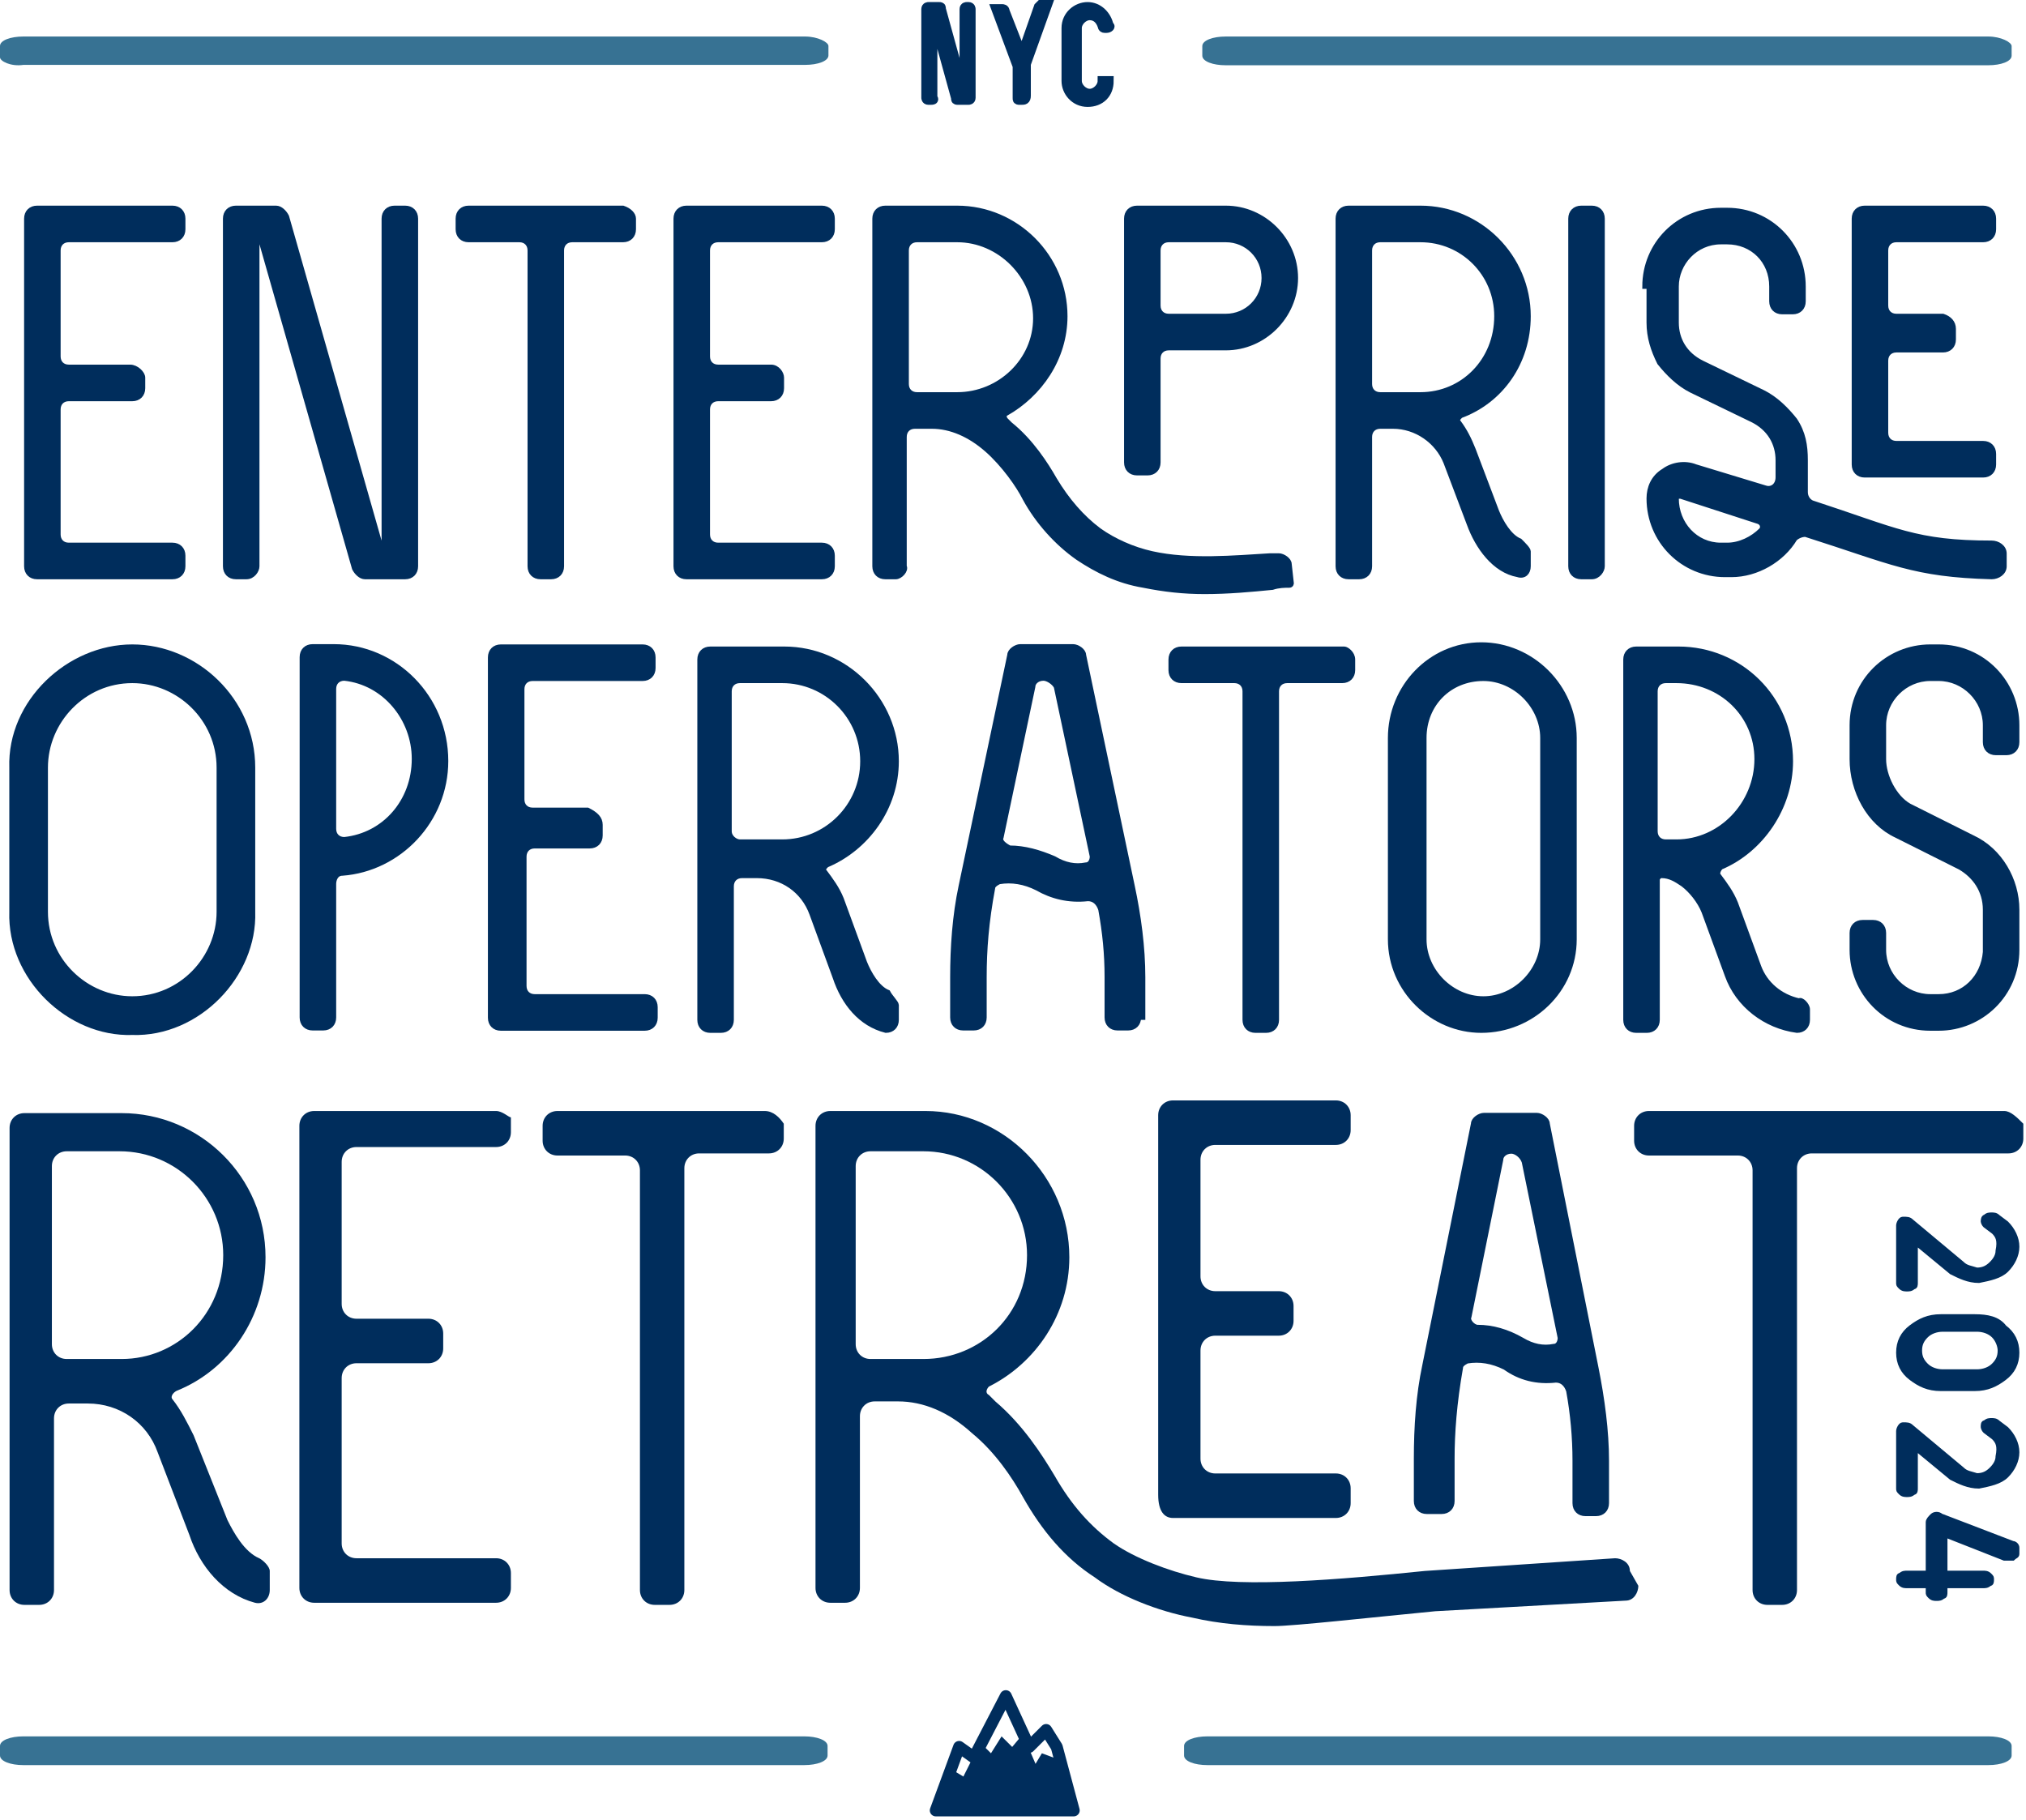 <svg width="423" height="380" viewBox="0 0 423 380" fill="none" xmlns="http://www.w3.org/2000/svg">
<path d="M194.255 20.874H193.812C193.368 20.874 193.368 20.432 193.368 20.432V1.883C193.368 1.441 193.812 1.441 193.812 1.441H196.029C196.473 1.441 196.473 1.441 196.473 1.883L201.352 19.549V1.883C201.352 1.441 201.795 1.441 201.795 1.441H202.239C202.682 1.441 202.682 1.883 202.682 1.883V20.432C202.682 20.874 202.239 20.874 202.239 20.874H200.021C199.577 20.874 199.577 20.874 199.577 20.432L194.699 2.766V20.432C195.142 20.874 194.699 20.874 194.255 20.874Z" fill="#002D5C" stroke="#002D5C" stroke-width="2.02"/>
<path d="M213.326 20.874H212.883C212.439 20.874 212.439 20.874 212.439 20.432V13.807L208.004 1.883H209.335C209.335 1.883 209.778 1.883 209.778 2.325L212.883 10.274C212.883 10.716 213.77 10.716 213.77 10.274L216.874 1.442L217.318 1H218.648L214.213 13.366V19.991C214.213 20.874 213.77 20.874 213.326 20.874Z" fill="#002D5C" stroke="#002D5C" stroke-width="2.02"/>
<path d="M231.067 5.858H230.624C230.18 5.858 230.18 5.416 230.18 5.416C229.737 4.091 228.85 3.208 227.519 3.208C226.189 3.208 224.858 4.533 224.858 5.858V16.899C224.858 18.224 226.189 19.549 227.519 19.549C228.85 19.549 230.18 18.224 230.18 16.899H231.511C231.511 19.549 229.737 21.315 227.076 21.315C224.415 21.315 222.641 19.107 222.641 16.899V5.858C222.641 3.208 224.858 1.441 227.076 1.441C229.293 1.441 231.067 3.208 231.511 5.416C231.954 5.416 231.511 5.858 231.067 5.858Z" fill="#002D5C" stroke="#002D5C" stroke-width="2.02"/>
<path d="M172.967 9.6V11.574C172.967 12.758 170.75 13.548 168.089 13.548H4.879C2.218 13.942 0 12.758 0 11.969V9.6C0 8.416 2.218 7.626 4.879 7.626H168.089C170.75 7.626 172.967 8.81 172.967 9.6Z" fill="#377293"/>
<path d="M420 9.626V11.626C420 12.826 417.783 13.626 415.121 13.626H255.903C253.242 13.626 251.024 12.826 251.024 11.626V9.626C251.024 8.426 253.242 7.626 255.903 7.626H415.121C417.783 7.626 420 8.826 420 9.626Z" fill="#377293"/>
<path d="M172.785 364.56V366.56C172.785 367.76 170.569 368.56 167.911 368.56H4.873C2.215 368.56 0 367.76 0 366.56V364.56C0 363.36 2.215 362.56 4.873 362.56H167.911C170.569 362.56 172.785 363.36 172.785 364.56Z" fill="#377293"/>
<path d="M420 364.56V366.56C420 367.76 417.785 368.56 415.127 368.56H252.089C249.431 368.56 247.216 367.76 247.216 366.56V364.56C247.216 363.36 249.431 362.56 252.089 362.56H415.127C417.785 362.56 420 363.36 420 364.56Z" fill="#377293"/>
<path d="M195.38 378.016L200.253 364.766L203.355 366.975L210 354.167L214.874 364.766L218.418 361.233L220.633 364.766L224.177 378.016H195.38Z" stroke="#002D5C" stroke-width="2.5" stroke-miterlimit="10" stroke-linecap="round" stroke-linejoin="round"/>
<path d="M195.38 378.016L198.924 369.625L201.139 370.95L204.684 363.884L206.899 366.092L209.114 362.559L211.329 364.767L213.544 362.117L216.203 368.3L217.532 366.092L221.076 367.417L223.734 378.016H195.38Z" fill="#002D5C"/>
<path d="M416.259 257.21L414.492 255.882C414.05 255.439 414.05 254.997 414.05 254.997C414.05 254.997 414.05 254.112 414.492 254.112C414.934 253.669 415.375 253.669 415.817 253.669C416.259 253.669 416.7 253.669 417.142 254.112L418.908 255.439C420.233 256.767 421.117 258.537 421.117 260.308C421.117 262.078 420.233 263.848 418.908 265.176C417.583 266.504 415.375 266.946 413.167 267.389C410.959 267.389 409.192 266.504 407.426 265.619L399.918 259.423V267.832C399.918 268.274 399.918 268.717 399.476 268.717C399.035 269.159 398.593 269.159 398.151 269.159C397.71 269.159 397.268 269.159 396.826 268.717C396.385 268.274 396.385 268.274 396.385 267.832V255.882C396.385 255.439 396.826 254.554 397.268 254.554C398.151 254.554 398.593 254.554 399.035 254.997L409.634 263.848C410.517 264.734 411.401 264.734 412.725 265.176C414.05 265.176 414.934 264.734 415.817 263.848C416.7 262.963 417.142 262.078 417.142 261.193C417.583 258.98 417.142 258.095 416.259 257.21Z" fill="#002D5C" stroke="#002D5C"/>
<path d="M418.467 277.126C420.233 278.454 421.117 280.224 421.117 282.437C421.117 284.65 420.233 286.42 418.467 287.748C416.7 289.076 414.934 289.961 412.284 289.961H405.218C402.568 289.961 400.801 289.076 399.035 287.748C397.268 286.42 396.385 284.65 396.385 282.437C396.385 280.224 397.268 278.454 399.035 277.126C400.801 275.798 402.568 274.913 405.218 274.913H412.284C414.934 274.913 417.142 275.356 418.467 277.126ZM416.259 278.896C415.375 278.011 414.05 277.569 412.725 277.569H405.659C404.334 277.569 403.009 278.011 402.126 278.896C401.243 279.781 400.801 280.667 400.801 281.994C400.801 283.322 401.243 284.207 402.126 285.092C403.009 285.978 404.334 286.42 405.659 286.42H412.725C414.05 286.42 415.375 285.978 416.259 285.092C417.142 284.207 417.583 283.322 417.583 281.994C417.583 281.109 417.142 279.781 416.259 278.896Z" fill="#002D5C" stroke="#002D5C"/>
<path d="M416.259 300.14L414.492 298.813C414.05 298.37 414.05 297.927 414.05 297.927C414.05 297.485 414.05 297.042 414.492 297.042C414.934 296.6 415.375 296.6 415.817 296.6C416.259 296.6 416.7 296.6 417.142 297.042L418.908 298.37C420.233 299.698 421.117 301.468 421.117 303.238C421.117 305.009 420.233 306.779 418.908 308.107C417.583 309.435 415.375 309.877 413.167 310.32C410.959 310.32 409.192 309.434 407.426 308.549L399.918 302.353V310.762C399.918 311.205 399.918 311.647 399.476 311.647C399.035 312.09 398.593 312.09 398.151 312.09C397.71 312.09 397.268 312.09 396.826 311.647C396.385 311.205 396.385 311.205 396.385 310.762V298.813C396.385 298.37 396.826 297.485 397.268 297.485C398.151 297.485 398.593 297.485 399.035 297.927L409.634 306.779C410.517 307.664 411.401 307.664 412.725 308.107C414.05 308.107 414.934 307.664 415.817 306.779C416.7 305.894 417.142 305.009 417.142 304.124C417.583 301.911 417.142 301.025 416.259 300.14Z" fill="#002D5C" stroke="#002D5C"/>
<path d="M418.467 325.367L406.101 320.499V328.465H414.05C414.492 328.465 414.934 328.465 415.375 328.908C415.817 329.35 415.817 329.35 415.817 329.793C415.817 330.236 415.817 330.678 415.375 330.678C414.934 331.121 414.492 331.121 414.05 331.121H406.101V332.449C406.101 332.891 406.101 333.334 405.659 333.334C405.218 333.776 404.776 333.776 404.334 333.776C403.893 333.776 403.451 333.776 403.009 333.334C402.568 332.891 402.568 332.891 402.568 332.449V331.121H398.151C397.71 331.121 397.268 331.121 396.826 330.678C396.385 330.236 396.385 330.236 396.385 329.793C396.385 329.35 396.385 328.908 396.826 328.908C397.268 328.465 397.71 328.465 398.151 328.465H402.568V317.843C402.568 317.401 403.009 316.958 403.451 316.516C403.893 316.073 404.776 316.073 405.218 316.516L420.233 322.269C420.675 322.269 421.117 322.712 421.117 323.154C421.117 323.597 421.117 324.039 421.117 324.482C421.117 324.925 420.675 324.925 420.233 325.367C419.792 325.367 418.908 325.367 418.467 325.367Z" fill="#002D5C" stroke="#002D5C"/>
<path d="M36.89 290.403C47.931 285.977 55.438 274.913 55.438 262.52C55.438 245.702 41.748 232.425 25.407 232.425H5.091C3.325 232.425 2 233.753 2 235.523V332.006C2 333.776 3.325 335.104 5.091 335.104H8.183C9.95 335.104 11.274 333.776 11.274 332.006V296.157C11.274 294.386 12.599 293.059 14.366 293.059H18.341C24.965 293.059 30.707 297.042 32.915 303.238L39.539 320.499C41.748 327.137 46.606 332.891 53.23 334.661C54.997 335.104 56.322 333.776 56.322 332.006V328.023C56.322 327.137 54.997 325.81 54.114 325.367C51.022 324.039 48.814 320.056 47.489 317.401L40.423 299.697C39.098 297.042 37.773 294.386 36.006 292.173C35.565 291.731 36.006 290.846 36.89 290.403ZM25.407 283.764H13.924C12.158 283.764 10.833 282.437 10.833 280.666V243.489C10.833 241.719 12.158 240.391 13.924 240.391H24.965C36.89 240.391 46.606 250.128 46.606 262.078C46.606 274.47 36.89 283.764 25.407 283.764Z" fill="#002D5C"/>
<path d="M103.577 231.982H65.596C63.83 231.982 62.505 233.31 62.505 235.081V331.563C62.505 333.334 63.83 334.662 65.596 334.662H103.577C105.344 334.662 106.669 333.334 106.669 331.563V328.465C106.669 326.695 105.344 325.367 103.577 325.367H74.429C72.662 325.367 71.337 324.04 71.337 322.269V287.748C71.337 285.977 72.662 284.65 74.429 284.65H89.445C91.211 284.65 92.536 283.322 92.536 281.552V278.454C92.536 276.683 91.211 275.355 89.445 275.355H74.429C72.662 275.355 71.337 274.028 71.337 272.257V242.604C71.337 240.834 72.662 239.506 74.429 239.506H103.577C105.344 239.506 106.669 238.179 106.669 236.408V233.31C106.227 233.31 104.902 231.982 103.577 231.982Z" fill="#002D5C"/>
<path d="M159.666 231.982H116.385C114.618 231.982 113.293 233.31 113.293 235.081V238.179C113.293 239.949 114.618 241.277 116.385 241.277H130.517C132.284 241.277 133.609 242.604 133.609 244.375V332.006C133.609 333.776 134.934 335.104 136.7 335.104H139.792C141.558 335.104 142.883 333.776 142.883 332.006V243.932C142.883 242.162 144.208 240.834 145.975 240.834H160.549C162.316 240.834 163.64 239.506 163.64 237.736V234.638C162.757 233.31 161.432 231.982 159.666 231.982Z" fill="#002D5C"/>
<path d="M244.902 316.958H278.909C280.675 316.958 282 315.63 282 313.86V310.762C282 308.992 280.675 307.664 278.909 307.664H253.735C251.969 307.664 250.644 306.336 250.644 304.566V281.994C250.644 280.224 251.969 278.896 253.735 278.896H266.984C268.751 278.896 270.076 277.568 270.076 275.798V272.7C270.076 270.93 268.751 269.602 266.984 269.602H253.735C251.969 269.602 250.644 268.274 250.644 266.504V242.162C250.644 240.392 251.969 239.064 253.735 239.064H278.909C280.675 239.064 282 237.736 282 235.966V232.868C282 231.097 280.675 229.77 278.909 229.77H244.902C243.136 229.77 241.811 231.097 241.811 232.868V312.09C241.811 315.63 243.136 316.958 244.902 316.958Z" fill="#002D5C"/>
<path d="M418.467 231.982H344.271C342.505 231.982 341.18 233.31 341.18 235.081V238.179C341.18 239.949 342.505 241.277 344.271 241.277H362.82C364.587 241.277 365.912 242.604 365.912 244.375V332.006C365.912 333.776 367.236 335.104 369.003 335.104H372.095C373.861 335.104 375.186 333.776 375.186 332.006V243.932C375.186 242.162 376.511 240.834 378.277 240.834H419.35C421.117 240.834 422.441 239.506 422.441 237.736V234.638C421.117 233.31 419.792 231.982 418.467 231.982Z" fill="#002D5C"/>
<path d="M340.296 328.023C340.296 326.252 338.53 325.367 337.205 325.367L297.457 328.023C280.233 329.793 259.035 331.563 249.76 329.351C244.019 328.023 236.953 325.367 232.536 322.269C227.678 318.729 223.703 314.303 220.17 308.107C217.52 303.681 213.546 297.485 207.804 292.616L206.479 291.288C205.596 290.846 206.038 289.961 206.479 289.518C216.195 284.65 223.262 274.47 223.262 262.521C223.262 245.702 209.571 231.982 193.23 231.982H173.356C171.59 231.982 170.265 233.31 170.265 235.081V331.563C170.265 333.334 171.59 334.662 173.356 334.662H176.448C178.214 334.662 179.539 333.334 179.539 331.563V295.714C179.539 293.944 180.864 292.616 182.631 292.616H187.489C192.789 292.616 198.088 294.829 202.946 299.255C207.804 303.238 211.337 308.549 213.546 312.532C217.52 319.614 222.378 325.367 228.561 329.351C233.861 333.334 241.811 336.432 248.877 337.76C254.618 339.087 260.36 339.53 266.101 339.53C270.076 339.53 285.975 337.76 299.666 336.432L339.413 334.219C341.18 334.219 342.063 332.449 342.063 331.121L340.296 328.023ZM192.789 283.765H181.748C179.981 283.765 178.656 282.437 178.656 280.666V243.49C178.656 241.719 179.981 240.391 181.748 240.391H192.789C204.713 240.391 214.429 250.128 214.429 262.078C214.429 274.47 204.713 283.765 192.789 283.765Z" fill="#002D5C"/>
<path d="M335.439 313.861C335.439 315.188 334.555 316.074 333.23 316.074H331.022C329.697 316.074 328.814 315.188 328.814 313.861V305.009C328.814 300.141 328.372 295.272 327.489 290.404C327.047 289.076 326.164 288.191 324.839 288.191C320.864 288.634 317.331 287.748 314.24 285.535C311.59 284.208 308.94 283.765 306.29 284.208C305.407 284.65 304.965 285.093 304.965 285.535C303.64 293.059 303.199 299.255 303.199 304.566V313.418C303.199 314.746 302.316 315.631 300.991 315.631H297.899C296.574 315.631 295.691 314.746 295.691 313.418V304.566C295.691 297.928 296.133 291.289 297.457 285.093L307.615 234.638C307.615 233.753 308.94 232.868 309.823 232.868H320.864C321.748 232.868 323.073 233.753 323.073 234.638L333.23 285.535C334.555 292.174 335.439 298.813 335.439 305.009V313.861ZM315.565 240.392C314.24 240.392 313.357 241.277 313.357 242.162L306.732 274.913C306.29 275.799 307.615 277.126 308.498 277.126C311.59 277.126 314.681 278.012 317.773 279.782C319.981 281.11 322.189 281.552 324.398 281.11C325.281 281.11 325.722 280.224 325.722 279.339L318.215 242.605C317.773 241.277 316.448 240.392 315.565 240.392Z" fill="#002D5C" stroke="#002D5C"/>
<path d="M29.823 78.849V81.062C29.823 82.39 28.94 83.275 27.615 83.275H14.366C13.041 83.275 12.158 84.16 12.158 85.488V111.6C12.158 112.928 13.041 113.813 14.366 113.813H36.006C37.331 113.813 38.215 114.698 38.215 116.026V118.239C38.215 119.567 37.331 120.452 36.006 120.452H7.741C6.416 120.452 5.533 119.567 5.533 118.239V45.655C5.533 44.328 6.416 43.442 7.741 43.442H36.006C37.331 43.442 38.215 44.328 38.215 45.655V47.868C38.215 49.196 37.331 50.081 36.006 50.081H14.366C13.041 50.081 12.158 50.966 12.158 52.294V74.423C12.158 75.751 13.041 76.636 14.366 76.636H27.174C28.498 76.636 29.823 77.964 29.823 78.849Z" fill="#002D5C" stroke="#002D5C"/>
<path d="M51.464 120.452H49.256C47.931 120.452 47.047 119.567 47.047 118.239V45.655C47.047 44.328 47.931 43.442 49.256 43.442H57.647C58.53 43.442 59.413 44.328 59.855 45.213L79.287 113.37L79.729 113.813C79.729 113.813 80.17 113.813 80.17 113.37V45.655C80.17 44.328 81.054 43.442 82.379 43.442H84.587C85.912 43.442 86.795 44.328 86.795 45.655V118.239C86.795 119.567 85.912 120.452 84.587 120.452H76.196C75.312 120.452 74.429 119.567 73.987 118.681L54.555 50.524L54.114 50.081C54.114 50.081 53.672 50.081 53.672 50.524V118.239C53.672 119.124 52.789 120.452 51.464 120.452Z" fill="#002D5C" stroke="#002D5C"/>
<path d="M132.284 45.655V47.868C132.284 49.196 131.401 50.081 130.076 50.081H119.477C118.152 50.081 117.268 50.966 117.268 52.294V118.239C117.268 119.567 116.385 120.452 115.06 120.452H112.852C111.527 120.452 110.644 119.567 110.644 118.239V52.294C110.644 50.966 109.76 50.081 108.435 50.081H97.836C96.511 50.081 95.628 49.196 95.628 47.868V45.655C95.628 44.328 96.511 43.442 97.836 43.442H130.076C131.401 43.885 132.284 44.77 132.284 45.655Z" fill="#002D5C" stroke="#002D5C"/>
<path d="M163.199 78.849V81.062C163.199 82.39 162.315 83.275 160.991 83.275H149.95C148.625 83.275 147.741 84.16 147.741 85.488V111.6C147.741 112.928 148.625 113.813 149.95 113.813H171.59C172.915 113.813 173.798 114.698 173.798 116.026V118.239C173.798 119.567 172.915 120.452 171.59 120.452H143.325C142 120.452 141.117 119.567 141.117 118.239V45.655C141.117 44.328 142 43.442 143.325 43.442H171.59C172.915 43.442 173.798 44.328 173.798 45.655V47.868C173.798 49.196 172.915 50.081 171.59 50.081H149.95C148.625 50.081 147.741 50.966 147.741 52.294V74.423C147.741 75.751 148.625 76.636 149.95 76.636H160.991C162.315 76.636 163.199 77.964 163.199 78.849Z" fill="#002D5C" stroke="#002D5C"/>
<path d="M187.048 120.452H184.839C183.514 120.452 182.631 119.567 182.631 118.239V45.655C182.631 44.328 183.514 43.442 184.839 43.442H199.855C212.221 43.442 222.379 53.622 222.379 66.014C222.379 74.866 217.079 82.39 210.013 86.373C209.571 86.373 209.571 87.258 210.013 87.701L210.896 88.586C215.312 92.126 218.404 96.995 220.171 100.093C222.82 104.519 225.912 108.059 229.445 110.715C232.536 112.928 236.511 114.698 240.486 115.583C248.436 117.354 257.71 116.468 265.218 116.026H266.984C267.868 116.026 269.193 116.911 269.193 117.796L269.634 121.779C269.634 121.779 269.634 122.222 269.193 122.222C268.309 122.222 266.984 122.222 265.659 122.665C261.243 123.107 256.385 123.55 251.527 123.55C247.111 123.55 243.136 123.107 238.719 122.222C233.42 121.337 229.003 119.124 225.029 116.468C220.612 113.37 216.637 108.945 213.988 104.076C212.663 101.421 209.571 96.995 206.038 93.897C202.505 90.799 198.53 89.028 194.555 89.028H191.022C189.697 89.028 188.814 89.913 188.814 91.241V118.239C189.256 119.124 187.931 120.452 187.048 120.452ZM191.464 82.39H199.855C208.688 82.39 216.196 75.308 216.196 66.457C216.196 57.605 208.688 50.081 199.855 50.081H191.464C190.139 50.081 189.256 50.966 189.256 52.294V80.177C189.256 81.504 190.139 82.39 191.464 82.39ZM239.603 98.765H237.395C236.07 98.765 235.186 97.88 235.186 96.552V45.655C235.186 44.328 236.07 43.442 237.395 43.442H255.943C263.893 43.442 270.518 50.081 270.518 58.048C270.518 66.014 263.893 72.653 255.943 72.653H244.019C242.694 72.653 241.811 73.538 241.811 74.866V96.552C241.811 97.88 240.928 98.765 239.603 98.765ZM241.811 52.294V63.801C241.811 65.129 242.694 66.014 244.019 66.014H255.943C260.36 66.014 263.893 62.473 263.893 58.048C263.893 53.622 260.36 50.081 255.943 50.081H244.019C242.694 50.081 241.811 50.966 241.811 52.294Z" fill="#002D5C" stroke="#002D5C"/>
<path d="M319.098 115.141V118.239C319.098 119.567 318.215 120.452 316.89 120.009C312.032 119.124 308.499 114.256 306.732 109.387L301.874 96.552C300.107 92.126 295.691 89.028 290.833 89.028H288.183C286.858 89.028 285.975 89.913 285.975 91.241V118.239C285.975 119.567 285.092 120.452 283.767 120.452H281.559C280.234 120.452 279.35 119.567 279.35 118.239V45.655C279.35 44.328 280.234 43.442 281.559 43.442H296.574C308.94 43.442 319.098 53.622 319.098 66.014C319.098 75.751 313.357 83.717 304.965 86.815C304.524 87.258 304.082 87.701 304.524 88.143C305.849 89.913 306.732 91.684 307.615 93.897L312.473 106.732C313.357 108.945 315.123 112.043 317.331 112.928C318.215 113.813 319.098 114.698 319.098 115.141ZM288.183 82.39H296.574C305.407 82.39 312.473 75.308 312.473 66.014C312.473 57.162 305.407 50.081 296.574 50.081H288.183C286.858 50.081 285.975 50.966 285.975 52.294V80.177C285.975 81.504 286.858 82.39 288.183 82.39Z" fill="#002D5C" stroke="#002D5C"/>
<path d="M332.347 120.452H330.139C328.814 120.452 327.931 119.567 327.931 118.239V45.655C327.931 44.328 328.814 43.442 330.139 43.442H332.347C333.672 43.442 334.555 44.328 334.555 45.655V118.239C334.555 119.124 333.672 120.452 332.347 120.452Z" fill="#002D5C" stroke="#002D5C"/>
<path d="M343.388 59.818C343.388 50.966 350.454 43.885 359.287 43.885H360.612C369.445 43.885 376.511 50.966 376.511 59.818V62.916C376.511 64.244 375.628 65.129 374.303 65.129H372.095C370.77 65.129 369.887 64.244 369.887 62.916V59.818C369.887 54.507 365.912 50.524 360.612 50.524H359.287C353.988 50.524 350.013 54.95 350.013 59.818V67.342C350.013 70.882 351.779 73.981 355.312 75.751L368.12 81.947C370.77 83.275 372.978 85.488 374.745 87.701C376.511 90.356 376.953 93.012 376.953 96.11V102.748C376.953 103.634 377.394 104.519 378.278 104.961C395.943 110.715 399.918 113.37 415.817 113.37C417.142 113.37 418.467 114.256 418.467 115.583V118.239C418.467 119.567 417.142 120.452 415.817 120.452C399.476 120.009 395.06 117.354 376.953 111.6C376.07 111.6 375.186 112.043 374.745 112.485C372.095 116.911 366.795 120.009 361.495 120.009H360.17C351.338 120.009 344.271 112.928 344.271 104.076C344.271 101.863 345.155 99.65 347.363 98.323C349.129 96.995 351.779 96.552 353.988 97.437L368.562 101.863C369.887 102.306 371.212 101.421 371.212 99.65V96.11C371.212 92.569 369.445 89.471 365.912 87.701L353.104 81.504C350.454 80.177 348.246 77.964 346.48 75.751C345.155 73.095 344.271 70.44 344.271 67.342V59.818H343.388ZM359.287 113.813H360.612C363.262 113.813 365.912 112.485 367.678 110.715C368.12 110.272 368.12 109.387 367.237 108.945L350.896 103.634C350.454 103.634 350.013 103.634 350.013 104.076C350.013 109.387 353.988 113.813 359.287 113.813ZM407.868 68.67V70.882C407.868 72.21 406.984 73.095 405.659 73.095H395.943C394.618 73.095 393.735 73.981 393.735 75.308V90.356C393.735 91.684 394.618 92.569 395.943 92.569H414.051C415.376 92.569 416.259 93.454 416.259 94.782V96.995C416.259 98.323 415.376 99.208 414.051 99.208H389.319C387.994 99.208 387.111 98.323 387.111 96.995V45.655C387.111 44.328 387.994 43.442 389.319 43.442H414.051C415.376 43.442 416.259 44.328 416.259 45.655V47.868C416.259 49.196 415.376 50.081 414.051 50.081H395.943C394.618 50.081 393.735 50.966 393.735 52.294V63.801C393.735 65.129 394.618 66.014 395.943 66.014H405.659C406.984 66.457 407.868 67.342 407.868 68.67Z" fill="#002D5C" stroke="#002D5C"/>
<path d="M2.442 190.379V160.284C2 146.564 14.366 135.057 27.615 135.057C40.864 135.057 52.789 146.121 52.789 160.284V190.379C53.23 203.657 41.306 216.049 27.615 215.607C14.366 216.049 2 204.099 2.442 190.379ZM9.508 160.284V190.379C9.508 200.559 17.899 208.525 27.615 208.525C37.773 208.525 45.722 200.116 45.722 190.379V160.284C45.722 150.104 37.331 142.138 27.615 142.138C17.457 142.138 9.508 150.547 9.508 160.284Z" fill="#002D5C" stroke="#002D5C"/>
<path d="M67.48 214.665H65.271C63.947 214.665 63.063 213.78 63.063 212.452V137.213C63.063 135.885 63.947 135 65.271 135H69.688C82.495 135 93.095 145.622 93.095 158.899C93.095 171.292 83.379 181.471 71.454 182.356C70.129 182.356 69.688 183.684 69.688 184.569V212.452C69.688 213.78 68.805 214.665 67.48 214.665ZM71.896 175.275C80.287 174.39 86.47 167.309 86.47 158.457C86.47 150.048 80.287 142.524 71.896 141.639C70.571 141.639 69.688 142.524 69.688 143.852V173.062C69.688 174.39 70.571 175.275 71.896 175.275Z" fill="#002D5C" stroke="#002D5C"/>
<path d="M125.334 172.234V174.446C125.334 175.774 124.451 176.659 123.126 176.659H111.644C110.319 176.659 109.435 177.545 109.435 178.872V205.87C109.435 207.198 110.319 208.083 111.644 208.083H134.609C135.934 208.083 136.817 208.968 136.817 210.296V212.509C136.817 213.836 135.934 214.721 134.609 214.721H104.577C103.252 214.721 102.369 213.836 102.369 212.509V137.27C102.369 135.942 103.252 135.057 104.577 135.057H134.167C135.492 135.057 136.375 135.942 136.375 137.27V139.482C136.375 140.81 135.492 141.695 134.167 141.695H111.202C109.877 141.695 108.994 142.581 108.994 143.908V166.923C108.994 168.25 109.877 169.135 111.202 169.135H122.685C124.451 170.021 125.334 170.906 125.334 172.234Z" fill="#002D5C" stroke="#002D5C"/>
<path d="M187.164 209.853V212.951C187.164 214.279 186.281 215.164 184.956 215.164C179.656 213.836 176.123 209.41 174.357 204.099L169.498 190.822C167.732 185.953 163.316 182.855 158.016 182.855H154.924C153.599 182.855 152.716 183.74 152.716 185.068V212.951C152.716 214.279 151.833 215.164 150.508 215.164H148.3C146.975 215.164 146.092 214.279 146.092 212.951V137.712C146.092 136.384 146.975 135.499 148.3 135.499H163.757C176.565 135.499 187.164 146.121 187.164 158.956C187.164 168.693 180.981 177.102 172.59 180.642C172.148 181.085 171.707 181.528 172.148 181.97C173.473 183.74 174.798 185.511 175.681 187.724L180.54 201.001C181.423 203.214 183.189 206.312 185.398 207.197C185.839 208.083 187.164 209.41 187.164 209.853ZM154.483 175.774H163.316C172.59 175.774 180.098 168.25 180.098 158.956C180.098 149.662 172.59 142.138 163.316 142.138H154.483C153.158 142.138 152.275 143.023 152.275 144.351V173.561C152.275 174.889 153.599 175.774 154.483 175.774Z" fill="#002D5C" stroke="#002D5C"/>
<path d="M237.744 212.452C237.744 213.78 236.861 214.665 235.536 214.665H233.328C232.003 214.665 231.12 213.78 231.12 212.452V204.043C231.12 199.174 230.678 194.749 229.795 189.88C229.353 188.552 228.47 187.667 227.145 187.667C223.17 188.11 219.637 187.225 216.546 185.454C213.896 184.127 211.246 183.684 208.596 184.127C207.713 184.569 207.271 185.012 207.271 185.454C205.946 192.536 205.505 198.289 205.505 204.043V212.452C205.505 213.78 204.621 214.665 203.297 214.665H201.088C199.763 214.665 198.88 213.78 198.88 212.452V204.043C198.88 197.847 199.322 191.208 200.647 185.012L210.804 136.77C210.804 135.885 212.129 135 213.013 135H224.054C224.937 135 226.262 135.885 226.262 136.77L236.42 185.012C237.744 191.208 238.628 197.847 238.628 204.043V212.452H237.744ZM217.871 141.639C216.546 141.639 215.662 142.524 215.662 143.409L209.038 174.832C208.596 175.718 209.921 176.603 210.804 177.045C213.896 177.045 216.987 177.93 220.079 179.258C222.287 180.586 224.495 181.029 226.703 180.586C227.587 180.586 228.028 179.701 228.028 178.816L220.52 143.409C220.079 142.524 218.754 141.639 217.871 141.639Z" fill="#002D5C" stroke="#002D5C"/>
<path d="M282.442 137.712V139.925C282.442 141.253 281.558 142.138 280.234 142.138H268.751C267.426 142.138 266.543 143.023 266.543 144.351V212.951C266.543 214.279 265.659 215.164 264.335 215.164H262.126C260.801 215.164 259.918 214.279 259.918 212.951V144.351C259.918 143.023 259.035 142.138 257.71 142.138H246.669C245.344 142.138 244.461 141.253 244.461 139.925V137.712C244.461 136.384 245.344 135.499 246.669 135.499H280.675C281.117 135.499 282.442 136.384 282.442 137.712Z" fill="#002D5C" stroke="#002D5C"/>
<path d="M290.274 196.133V154.088C290.274 143.466 298.666 134.614 309.265 134.614C319.864 134.614 328.697 143.466 328.697 154.088V196.133C328.697 206.755 319.864 215.164 309.265 215.164C299.107 215.164 290.274 206.755 290.274 196.133ZM297.341 154.088V196.133C297.341 202.772 303.082 208.525 309.707 208.525C316.331 208.525 322.073 202.772 322.073 196.133V154.088C322.073 147.449 316.331 141.696 309.707 141.696C302.64 141.696 297.341 147.007 297.341 154.088Z" fill="#002D5C" stroke="#002D5C"/>
<path d="M377.394 210.738V212.951C377.394 214.279 376.511 215.164 375.186 215.164C368.562 214.279 362.82 209.853 360.612 203.657L355.754 190.379C354.871 188.166 353.104 185.953 351.338 184.626C350.013 183.74 348.688 182.855 346.921 182.855C346.48 182.855 346.038 183.298 346.038 183.74V212.951C346.038 214.279 345.155 215.164 343.83 215.164H341.622C340.297 215.164 339.413 214.279 339.413 212.951V137.712C339.413 136.384 340.297 135.499 341.622 135.499H350.454C363.262 135.499 373.861 145.678 373.861 158.956C373.861 168.693 367.678 177.544 359.287 181.085C358.846 181.528 358.404 182.413 358.846 182.855C360.17 184.626 361.495 186.396 362.379 188.609L367.237 201.886C368.562 205.427 371.653 208.083 375.628 208.968C376.069 208.525 377.394 209.853 377.394 210.738ZM347.805 175.774H350.013C359.287 175.774 366.795 167.808 366.795 158.513C366.795 149.219 359.287 142.138 350.013 142.138H347.805C346.48 142.138 345.596 143.023 345.596 144.351V173.561C345.596 174.889 346.48 175.774 347.805 175.774Z" fill="#002D5C" stroke="#002D5C"/>
<path d="M414.492 189.937C414.492 185.954 412.284 182.856 409.193 181.085L395.943 174.446C390.202 171.791 386.669 165.152 386.669 158.514V151.432C386.669 142.138 394.177 135.057 403.01 135.057H404.776C414.051 135.057 421.117 142.581 421.117 151.432V154.973C421.117 156.301 420.234 157.186 418.909 157.186H416.701C415.376 157.186 414.492 156.301 414.492 154.973V151.432C414.492 146.121 410.076 141.695 404.776 141.695H403.01C397.71 141.695 393.294 146.121 393.294 151.432V158.514C393.294 162.054 395.502 166.48 398.593 168.25L411.842 174.889C417.584 177.545 421.117 183.741 421.117 189.937V198.346C421.117 207.64 413.609 214.721 404.776 214.721H403.01C393.735 214.721 386.669 207.198 386.669 198.346V194.805C386.669 193.477 387.552 192.592 388.877 192.592H391.085C392.41 192.592 393.294 193.477 393.294 194.805V198.346C393.294 203.657 397.71 208.083 403.01 208.083H404.776C410.076 208.083 414.051 204.099 414.492 198.788V189.937Z" fill="#002D5C" stroke="#002D5C"/>
</svg>
